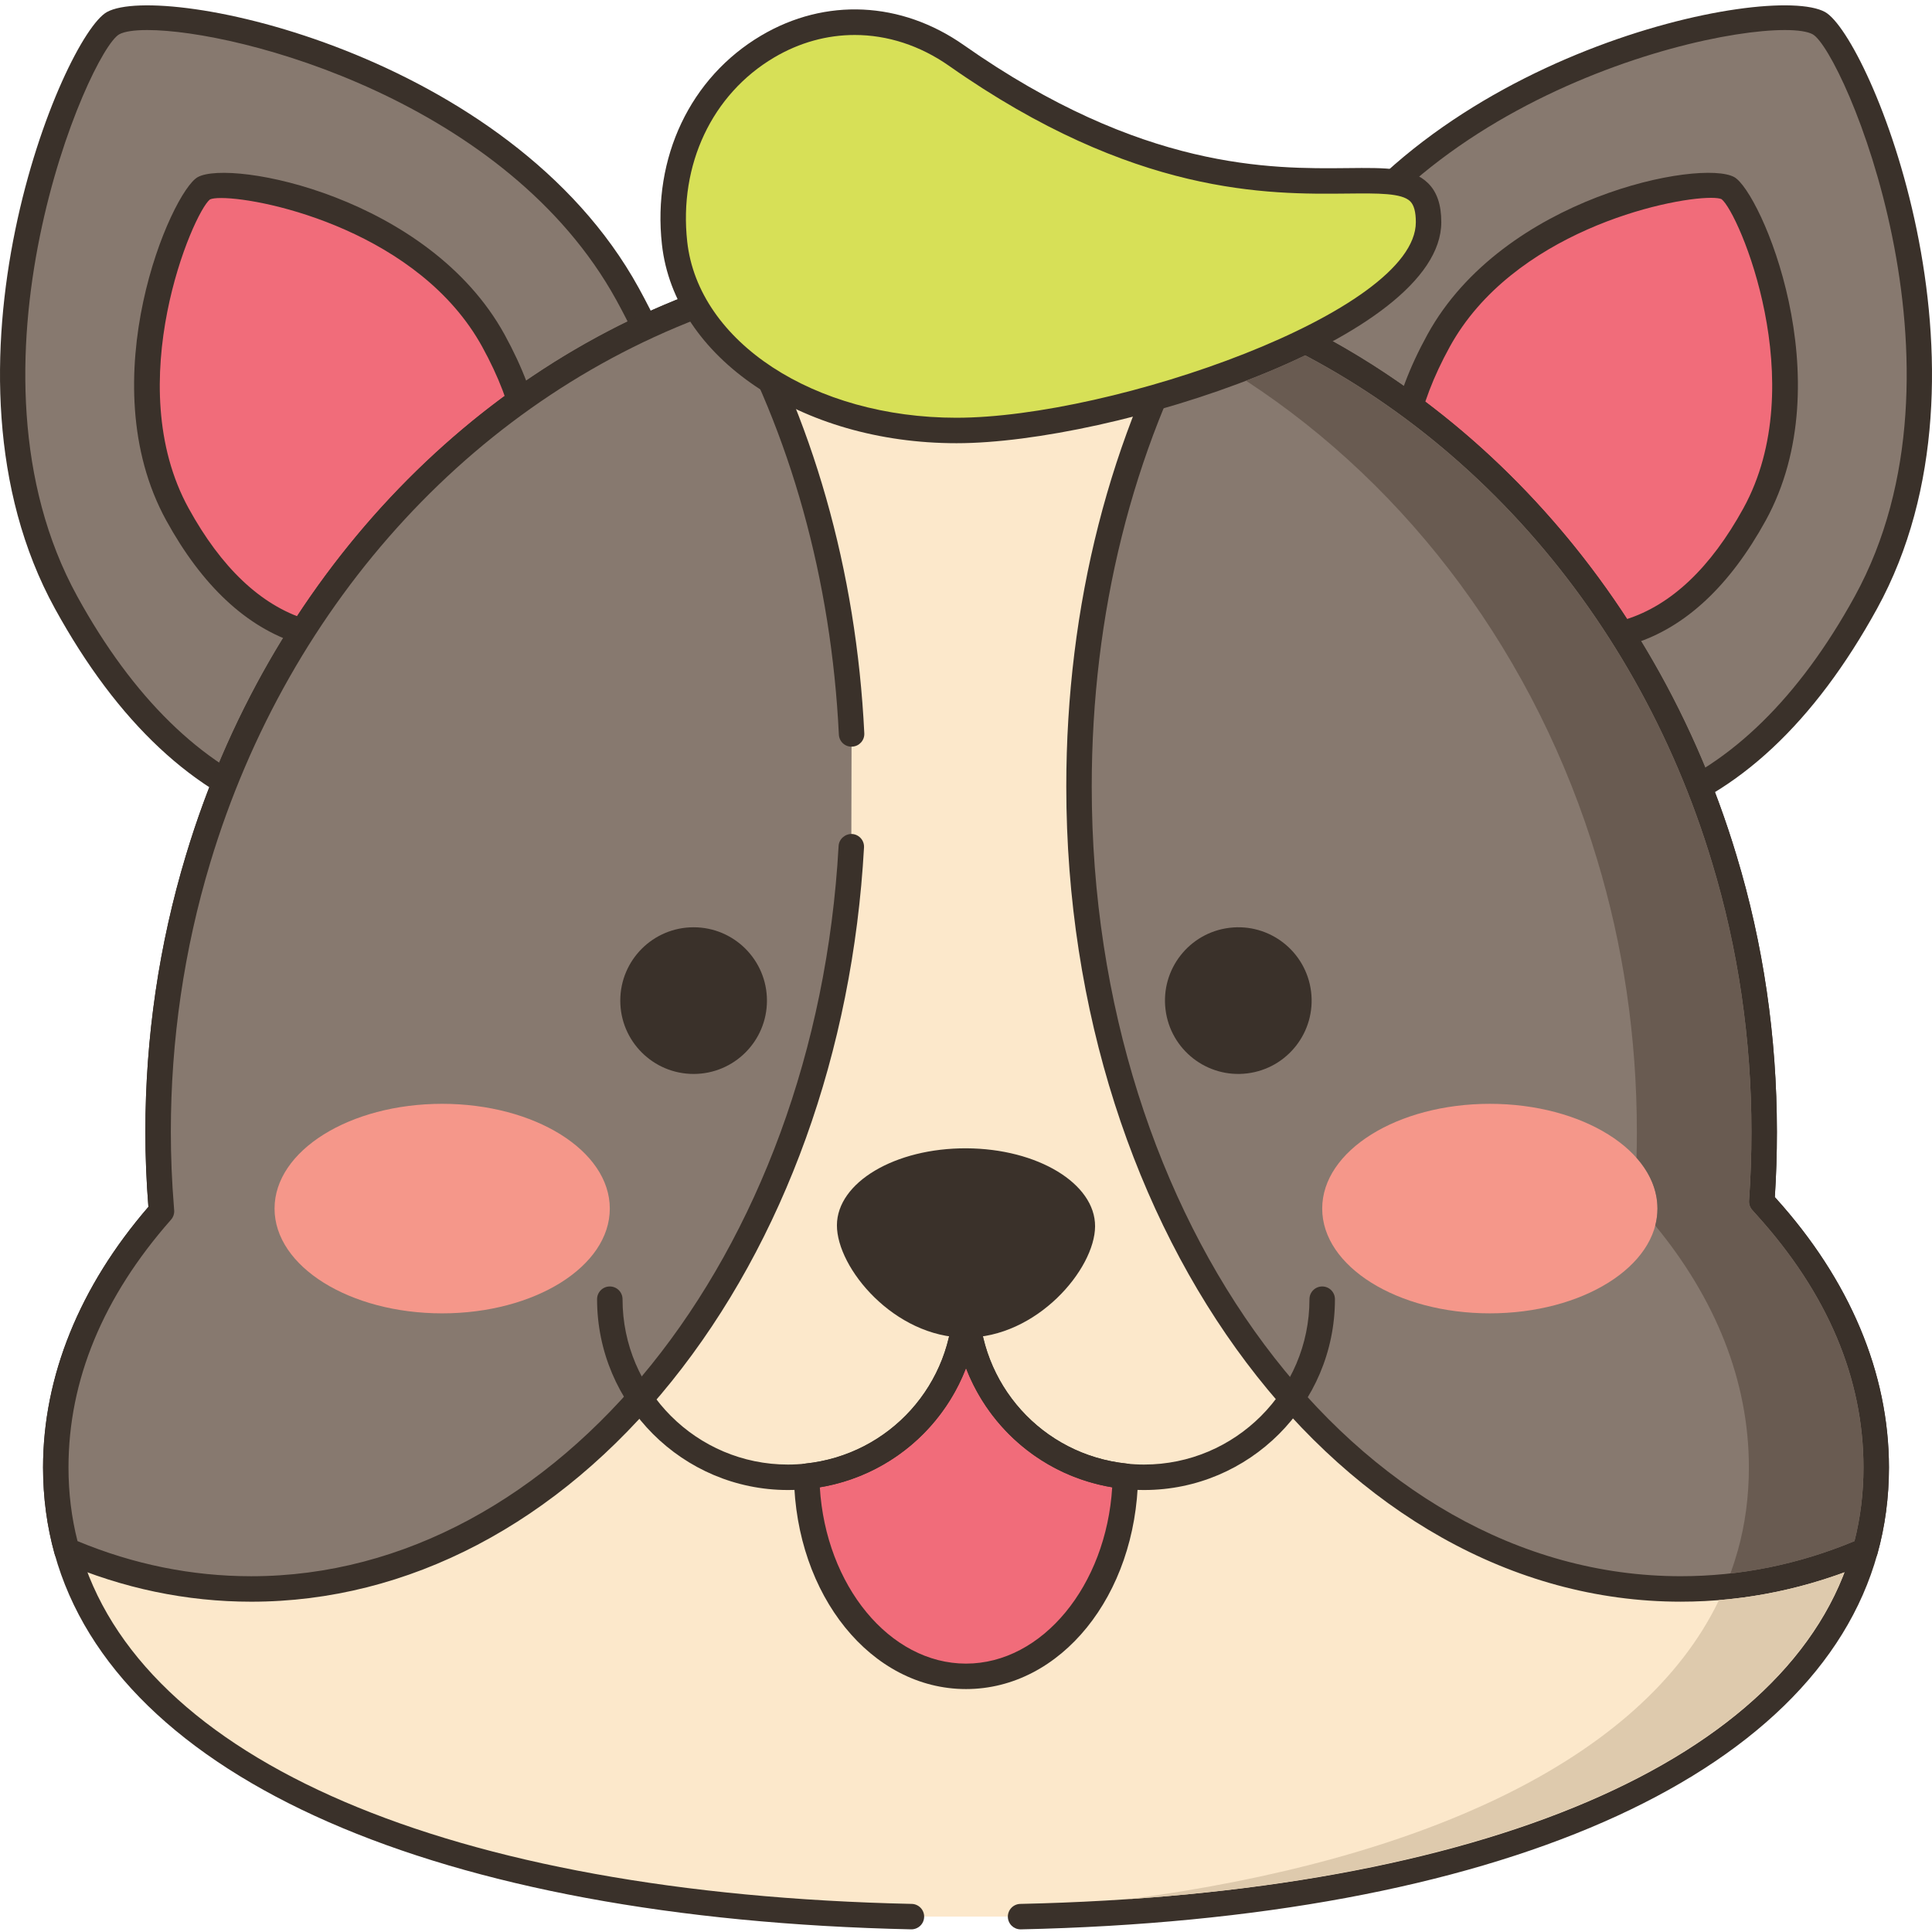 <svg height="455pt" viewBox="0 -1 455.261 455" width="455pt" xmlns="http://www.w3.org/2000/svg"><path d="m147.875 68.152c-30.414-55.332-110.516-69.707-121.215-63.824-8.754 4.809-41.484 81.211-11.07 136.543 30.418 55.328 72.387 61.535 108.918 41.453 36.527-20.082 53.781-58.844 23.367-114.172zm0 0" fill="#87796f"/><path d="m150.504 66.707c-30.441-55.371-112.227-72.184-125.289-65.012-10.336 5.684-43.207 84.309-12.254 140.617 14.746 26.82 32.875 43.785 53.891 50.422 6.449 2.039 13.109 3.047 19.887 3.047 12.848 0 26.125-3.637 39.211-10.832 19.992-10.988 33.215-26.797 38.242-45.727 5.66-21.297 1.055-45.695-13.688-72.516zm-27.441 112.988c-40.367 22.184-78.578 7.508-104.844-40.27-29.59-53.832 2.785-128.496 9.883-132.473 1.199-.656 3.477-1.004 6.605-1.004 21.801 0 84.852 16.922 110.535 63.648 26.266 47.781 18.184 87.91-22.18 110.098zm0 0" fill="#3a312a"/><path d="m116.27 79.156c-17.117-31.141-62.199-39.234-68.223-35.926-4.926 2.711-23.348 45.711-6.23 76.855 17.121 31.141 40.742 34.633 61.301 23.332 20.562-11.305 30.273-33.121 13.152-64.262zm0 0" fill="#f16c7a"/><path d="m118.902 77.711c-17.867-32.5-64.488-41.402-72.301-37.105-6.188 3.402-25.598 47.84-7.414 80.926 8.469 15.402 18.926 25.156 31.086 29 3.762 1.188 7.645 1.777 11.59 1.777 7.449 0 15.137-2.102 22.703-6.262 11.574-6.359 19.234-15.539 22.16-26.547 3.273-12.328.641-26.387-7.824-41.789zm2.023 40.246c-2.492 9.383-9.152 17.277-19.254 22.828-10.102 5.555-20.332 6.941-29.59 4.02-10.641-3.359-19.938-12.164-27.637-26.168-16.152-29.387 1.051-69.672 5.031-72.77.457-.215 1.359-.336 2.625-.336 10.609 0 46.785 8.227 61.539 35.066 7.699 14.008 10.152 26.574 7.285 37.359zm0 0" fill="#3a312a"/><path d="m428.602 4.328c-10.699-5.883-90.797 8.496-121.211 63.824-30.418 55.328-13.164 94.094 23.363 114.172 36.527 20.082 78.5 13.875 108.918-41.453 30.414-55.332-2.316-131.734-11.07-136.543zm0 0" fill="#87796f"/><path d="m430.047 1.695c-13.062-7.18-94.848 9.637-125.289 65.012-14.742 26.82-19.348 51.219-13.691 72.52 5.027 18.926 18.254 34.734 38.242 45.727 13.09 7.195 26.363 10.832 39.215 10.832 6.777 0 13.438-1.012 19.883-3.047 21.02-6.641 39.148-23.605 53.895-50.422 30.953-56.316-1.918-134.938-12.254-140.621zm6.996 137.73c-26.266 47.777-64.48 62.457-104.844 40.27-18.52-10.18-30.734-24.707-35.332-42.008-5.25-19.762-.824-42.668 13.148-68.09 29.375-53.43 107.598-67.887 117.141-62.641 7.102 3.973 39.48 78.629 9.887 132.469zm0 0" fill="#3a312a"/><path d="m407.215 43.23c-6.023-3.309-51.105 4.785-68.223 35.926-17.121 31.141-7.41 52.957 13.152 64.262 20.559 11.301 44.18 7.809 61.301-23.332 17.117-31.145-1.305-74.145-6.23-76.855zm0 0" fill="#f16c7a"/><path d="m408.66 40.602c-7.809-4.297-54.434 4.609-72.301 37.109-8.465 15.398-11.098 29.457-7.824 41.785 2.926 11.008 10.59 20.188 22.16 26.547 7.566 4.16 15.254 6.262 22.703 6.262 3.945 0 7.828-.59 11.59-1.777 12.16-3.84 22.617-13.598 31.086-29 18.188-33.082-1.227-77.52-7.414-80.926zm2.156 78.039c-7.699 14-16.996 22.805-27.637 26.168-9.262 2.922-19.492 1.535-29.594-4.02-10.102-5.551-16.758-13.449-19.25-22.832-2.863-10.781-.414-23.352 7.281-37.352 14.805-26.93 51.164-35.117 61.555-35.117 1.207 0 2.062.109 2.496.309 4.094 3.168 21.301 43.457 5.148 72.844zm0 0" fill="#3a312a"/><path d="m416.191 283.184c-.34-.383-.699-.762-1.039-1.18.379-5.441.559-10.863.559-16.422 0-22.441-3.262-44.059-9.398-64.301-10.422-34.66-29.043-65.277-53.383-89.098-4.797-4.723-9.84-9.16-15.078-13.32-16.281-12.941-34.539-23.121-54.199-29.883-18.043-6.238-37.242-9.598-57.16-9.598-19.223 0-37.781 3.098-55.262 8.961-19.918 6.617-38.438 16.699-54.961 29.617-5.258 4.121-10.297 8.52-15.137 13.18-24.863 23.98-43.883 54.98-54.461 90.184-6.102 20.238-9.422 41.816-9.422 64.258 0 6.02.262 11.98.742 17.84.039.301.039.582.059.859-15.879 18.02-24.898 38.562-24.898 60.383 0 6.859.879 13.379 2.598 19.539 15.43 55.676 97.785 84.098 199.02 86.305h25.723c101.234-2.207 183.59-30.629 199.02-86.305 1.719-6.16 2.598-12.68 2.598-19.539 0-22.301-9.398-43.223-25.918-61.48zm0 0" fill="#fce8cb"/><path d="m418.426 281.184-.199-.223c.328-5.039.484-10.082.484-15.375 0-22.402-3.207-44.332-9.527-65.164-10.418-34.652-29.145-65.906-54.152-90.379-4.797-4.719-9.953-9.273-15.312-13.527-16.809-13.359-35.344-23.578-55.086-30.371-18.734-6.477-38.297-9.762-58.141-9.762-19.258 0-38.172 3.066-56.211 9.113-20.039 6.66-38.836 16.789-55.863 30.105-5.246 4.109-10.418 8.613-15.371 13.383-25.57 24.668-44.676 56.297-55.246 91.473-6.336 21.02-9.551 42.934-9.551 65.129 0 5.746.238 11.641.723 17.664-16.246 18.805-24.824 40.016-24.824 61.414 0 7.055.914 13.898 2.711 20.34 14.684 52.984 90.141 86.066 201.844 88.5 1.668.016 3.027-1.281 3.062-2.934.039-1.656-1.277-3.027-2.934-3.062-108.91-2.375-182.254-33.816-196.195-84.113-1.652-5.922-2.488-12.223-2.488-18.734 0-20.562 8.125-40.211 24.152-58.395.527-.602.797-1.395.742-2.191l-.016-.211c-.012-.273-.027-.551-.047-.688-.484-5.91-.73-11.828-.73-17.594 0-21.605 3.125-42.934 9.293-63.395 10.277-34.195 28.836-64.93 53.668-88.883 4.805-4.629 9.82-8.996 14.902-12.977 16.484-12.891 34.672-22.695 54.066-29.141 17.426-5.84 35.699-8.805 54.309-8.805 19.176 0 38.078 3.176 56.184 9.438 19.102 6.566 37.039 16.457 53.312 29.395 5.195 4.125 10.191 8.535 14.844 13.113 24.289 23.77 42.48 54.137 52.609 87.828 6.152 20.277 9.273 41.617 9.273 63.43 0 5.59-.184 10.891-.555 16.207-.055.762.184 1.512.664 2.102.285.355.586.684.875 1.008l.27.293c16.449 18.184 25.145 38.746 25.145 59.469 0 6.512-.836 12.812-2.492 18.742-13.938 50.289-87.281 81.73-196.191 84.105-1.656.035-2.969 1.406-2.934 3.062.031 1.633 1.367 2.934 2.996 2.934h.066c111.703-2.434 187.16-35.52 201.844-88.496 1.797-6.445 2.707-13.293 2.707-20.348.004-22.234-9.227-44.191-26.68-63.48zm0 0" fill="#3a312a"/><path d="m171.23 68.34c-58.789 19.508-105.469 69.43-124.562 132.984-6.102 20.238-9.406 41.816-9.406 64.25 0 6.039.254 11.98.73 17.859.031.285.031.57.062.855-15.887 18.02-24.91 38.547-24.91 60.375 0 6.863.887 13.379 2.605 19.543 13.695 5.91 28.312 9.086 43.469 9.086 74.754 0 135.961-77.102 141.391-174.902l.062-26.582c-1.891-38.852-12.543-74.531-29.441-103.469zm0 0" fill="#87796f"/><path d="m200.773 195.395c-1.625-.062-3.07 1.176-3.164 2.832-5.355 96.488-66.145 172.07-138.395 172.07-13.988 0-27.754-2.785-40.949-8.277-1.414-5.543-2.125-11.367-2.125-17.352 0-20.566 8.129-40.211 24.164-58.391.559-.637.824-1.48.73-2.32l-.02-.262c-.008-.199-.023-.398-.035-.504-.48-5.898-.723-11.824-.723-17.613 0-21.637 3.125-42.961 9.281-63.391 18.621-61.965 63.496-110.465 120.32-130.211 16.434 28.984 26.043 63.496 27.816 99.984.078 1.652 1.457 2.945 3.141 2.848 1.656-.078 2.934-1.484 2.852-3.141-1.863-38.34-12.188-74.59-29.848-104.84-.715-1.223-2.188-1.777-3.535-1.332-59.77 19.836-107.055 70.289-126.488 134.961-6.328 20.988-9.535 42.898-9.535 65.121 0 5.785.234 11.707.707 17.688-16.246 18.805-24.824 40.008-24.824 61.402 0 7.027.914 13.875 2.711 20.348.246.871.871 1.59 1.703 1.949 14.352 6.195 29.375 9.336 44.66 9.336 36.953 0 72.121-18.43 99.027-51.898 26.578-33.059 42.688-77.75 45.355-125.84.094-1.66-1.176-3.074-2.828-3.168zm0 0" fill="#3a312a"/><path d="m416.191 283.18c-.352-.383-.699-.762-1.047-1.176.379-5.434.57-10.871.57-16.43 0-22.434-3.273-44.043-9.406-64.285-18.875-62.82-64.727-112.359-122.656-132.316-18.43 31.906-29.395 71.879-29.395 115.254 0 104.414 63.461 189.066 141.789 189.066 15.156 0 29.773-3.176 43.469-9.086 1.715-6.164 2.605-12.68 2.605-19.543 0-22.305-9.406-43.215-25.93-61.484zm0 0" fill="#87796f"/><path d="m418.371 281.117c-.051-.055-.102-.109-.148-.168.328-5.121.492-10.164.492-15.375 0-22.355-3.207-44.277-9.531-65.148-19.176-63.824-65.738-114.027-124.551-134.289-1.359-.469-2.859.09-3.578 1.332-19.492 33.742-29.793 74.117-29.793 116.754 0 105.91 64.949 192.07 144.785 192.07 15.285 0 30.309-3.141 44.66-9.336.832-.359 1.457-1.078 1.699-1.949 1.805-6.473 2.719-13.32 2.719-20.348-.004-22.219-9.238-44.18-26.754-63.543zm18.625 80.898c-13.191 5.496-26.961 8.277-40.949 8.277-76.527 0-138.789-83.469-138.789-186.066 0-40.68 9.59-79.199 27.762-111.59 55.887 20.148 100.051 68.383 118.418 129.523 6.156 20.316 9.277 41.648 9.277 63.414 0 5.5-.188 10.805-.566 16.219-.055.781.199 1.555.703 2.148.363.426.727.824 1.113 1.25 16.691 18.453 25.152 38.465 25.152 59.473.004 5.984-.711 11.812-2.121 17.352zm0 0" fill="#3a312a"/><path d="m227.711 269.461c-16.797-.074-30.453 8.035-30.496 18.117-.043 10.078 13.504 26.418 30.301 26.492 16.797.07 30.488-16.148 30.531-26.227s-13.539-18.309-30.336-18.383zm0 0" fill="#3a312a"/><path d="m227.633 305.016c0 21.699-16.445 39.523-37.551 41.719.395 26.145 17.059 47.152 37.551 47.152 20.488 0 37.152-21.008 37.547-47.152-21.105-2.195-37.547-20.02-37.547-41.719zm0 0" fill="#f16c7a"/><g fill="#3a312a"><path d="m265.492 343.754c-19.875-2.07-34.859-18.723-34.859-38.738 0-1.66-1.344-3-3-3-1.66 0-3 1.34-3 3 0 20.012-14.988 36.668-34.859 38.738-1.547.16-2.711 1.473-2.691 3.027.426 28.098 18.238 50.105 40.551 50.105 22.309 0 40.121-22.008 40.547-50.105.023-1.555-1.145-2.867-2.688-3.027zm-37.859 47.133c-18 0-33.047-18.406-34.449-41.543 15.98-2.668 28.863-13.586 34.449-28.094 5.582 14.508 18.465 25.426 34.449 28.094-1.41 23.137-16.453 41.543-34.449 41.543zm0 0"/><path d="m227.633 302.016c-1.66 0-3 1.34-3 3 0 20.012-14.988 36.668-34.902 38.742-1.266.148-2.633.223-4.066.223-21.488 0-38.969-17.477-38.969-38.965 0-1.66-1.34-3-3-3-1.656 0-3 1.34-3 3 0 24.793 20.172 44.965 44.969 44.965 1.668 0 3.273-.09 4.73-.262 22.938-2.387 40.238-21.605 40.238-44.703 0-1.66-1.344-3-3-3zm0 0"/><path d="m311.566 302.016c-1.656 0-3 1.34-3 3 0 21.488-17.48 38.965-38.969 38.965-1.434 0-2.797-.074-4.105-.227-19.875-2.07-34.859-18.723-34.859-38.738 0-1.66-1.344-3-3-3-1.66 0-3 1.34-3 3 0 23.098 17.297 42.316 40.195 44.699 1.496.176 3.102.266 4.77.266 24.797 0 44.969-20.172 44.969-44.965 0-1.66-1.344-3-3-3zm0 0"/></g><path d="m143.695 283.664c0-13.633-17.684-24.688-39.5-24.688-21.812 0-39.5 11.055-39.5 24.688 0 13.633 17.688 24.688 39.5 24.688 21.816 0 39.5-11.055 39.5-24.688zm0 0" fill="#f5978a"/><path d="m351.066 258.977c-21.816 0-39.5 11.055-39.5 24.688 0 13.633 17.684 24.684 39.5 24.684s39.5-11.051 39.5-24.684c0-13.633-17.684-24.688-39.5-24.688zm0 0" fill="#f5978a"/><path d="m163.445 217.375c-9.543 0-17.281 7.738-17.281 17.285 0 9.543 7.738 17.277 17.281 17.277 9.543 0 17.281-7.738 17.281-17.277 0-9.547-7.738-17.285-17.281-17.285zm0 0" fill="#3a312a"/><path d="m308.949 232.551c-1.164-9.473-9.785-16.211-19.258-15.047-9.473 1.164-16.207 9.785-15.043 19.258 1.16 9.473 9.781 16.207 19.254 15.043 9.473-1.164 16.207-9.785 15.047-19.254zm0 0" fill="#3a312a"/><path d="m225.406 11.961c-31.191-21.902-70.781 4.91-66.445 44.176 2.672 24.207 29.75 44.172 66.445 44.172s111.227-24.684 111.227-49.082c0-24.395-39.004 11.453-111.227-39.266zm0 0" fill="#d7e057"/><path d="m336.523 42.047c-3.766-3.727-9.828-3.664-18.984-3.566-18.113.191-48.426.512-90.41-28.973-14.773-10.371-32.629-11.215-47.773-2.254-16.684 9.871-25.641 28.727-23.379 49.211 2.945 26.707 32.793 46.844 69.426 46.844 36.641 0 114.227-24.637 114.227-52.082.004-4.105-1.016-7.109-3.105-9.18zm-111.117 55.262c-33.57 0-60.855-17.844-63.469-41.504-1.996-18.109 5.848-34.734 20.477-43.387 5.992-3.543 12.484-5.305 18.988-5.305 7.672 0 15.363 2.445 22.281 7.305 43.566 30.594 75.098 30.266 93.918 30.062 7.109-.074 12.715-.133 14.703 1.828.891.887 1.328 2.496 1.328 4.918 0 21.207-71.535 46.082-108.227 46.082zm0 0" fill="#3a312a"/><path d="m405.07 375.922c-18.32 38.082-71.039 61.441-139 70.461 38.699-2.66 72.961-9.441 100.539-19.98 35.523-13.578 58.863-33.219 68-57.02-9.617 3.52-19.5 5.719-29.539 6.539zm0 0" fill="#decaad"/><path d="m413.973 285.184c-.363-.402-.742-.801-1.121-1.242-.5-.598-.762-1.379-.699-2.16.379-5.398.559-10.699.559-16.199 0-21.781-3.121-43.102-9.281-63.418-15.82-52.66-50.777-95.742-95.898-119.543-4.398 2.121-9.082 4.121-13.922 5.961 38.703 25.262 68.422 65.18 82.703 112.699 6.137 20.242 9.398 41.859 9.398 64.301 0 2.059-.02 4.082-.078 6.102 3.137 3.539 4.938 7.641 4.938 11.98 0 1.359-.18 2.699-.52 4 14.121 17.18 22.059 36.5 22.059 57 0 6.859-.879 13.379-2.598 19.539-.52 1.84-1.102 3.66-1.742 5.438 9.961-1.117 19.742-3.68 29.223-7.617 1.418-5.543 2.117-11.383 2.117-17.359 0-21-8.457-41.023-25.137-59.48zm0 0" fill="#695b51"/></svg>